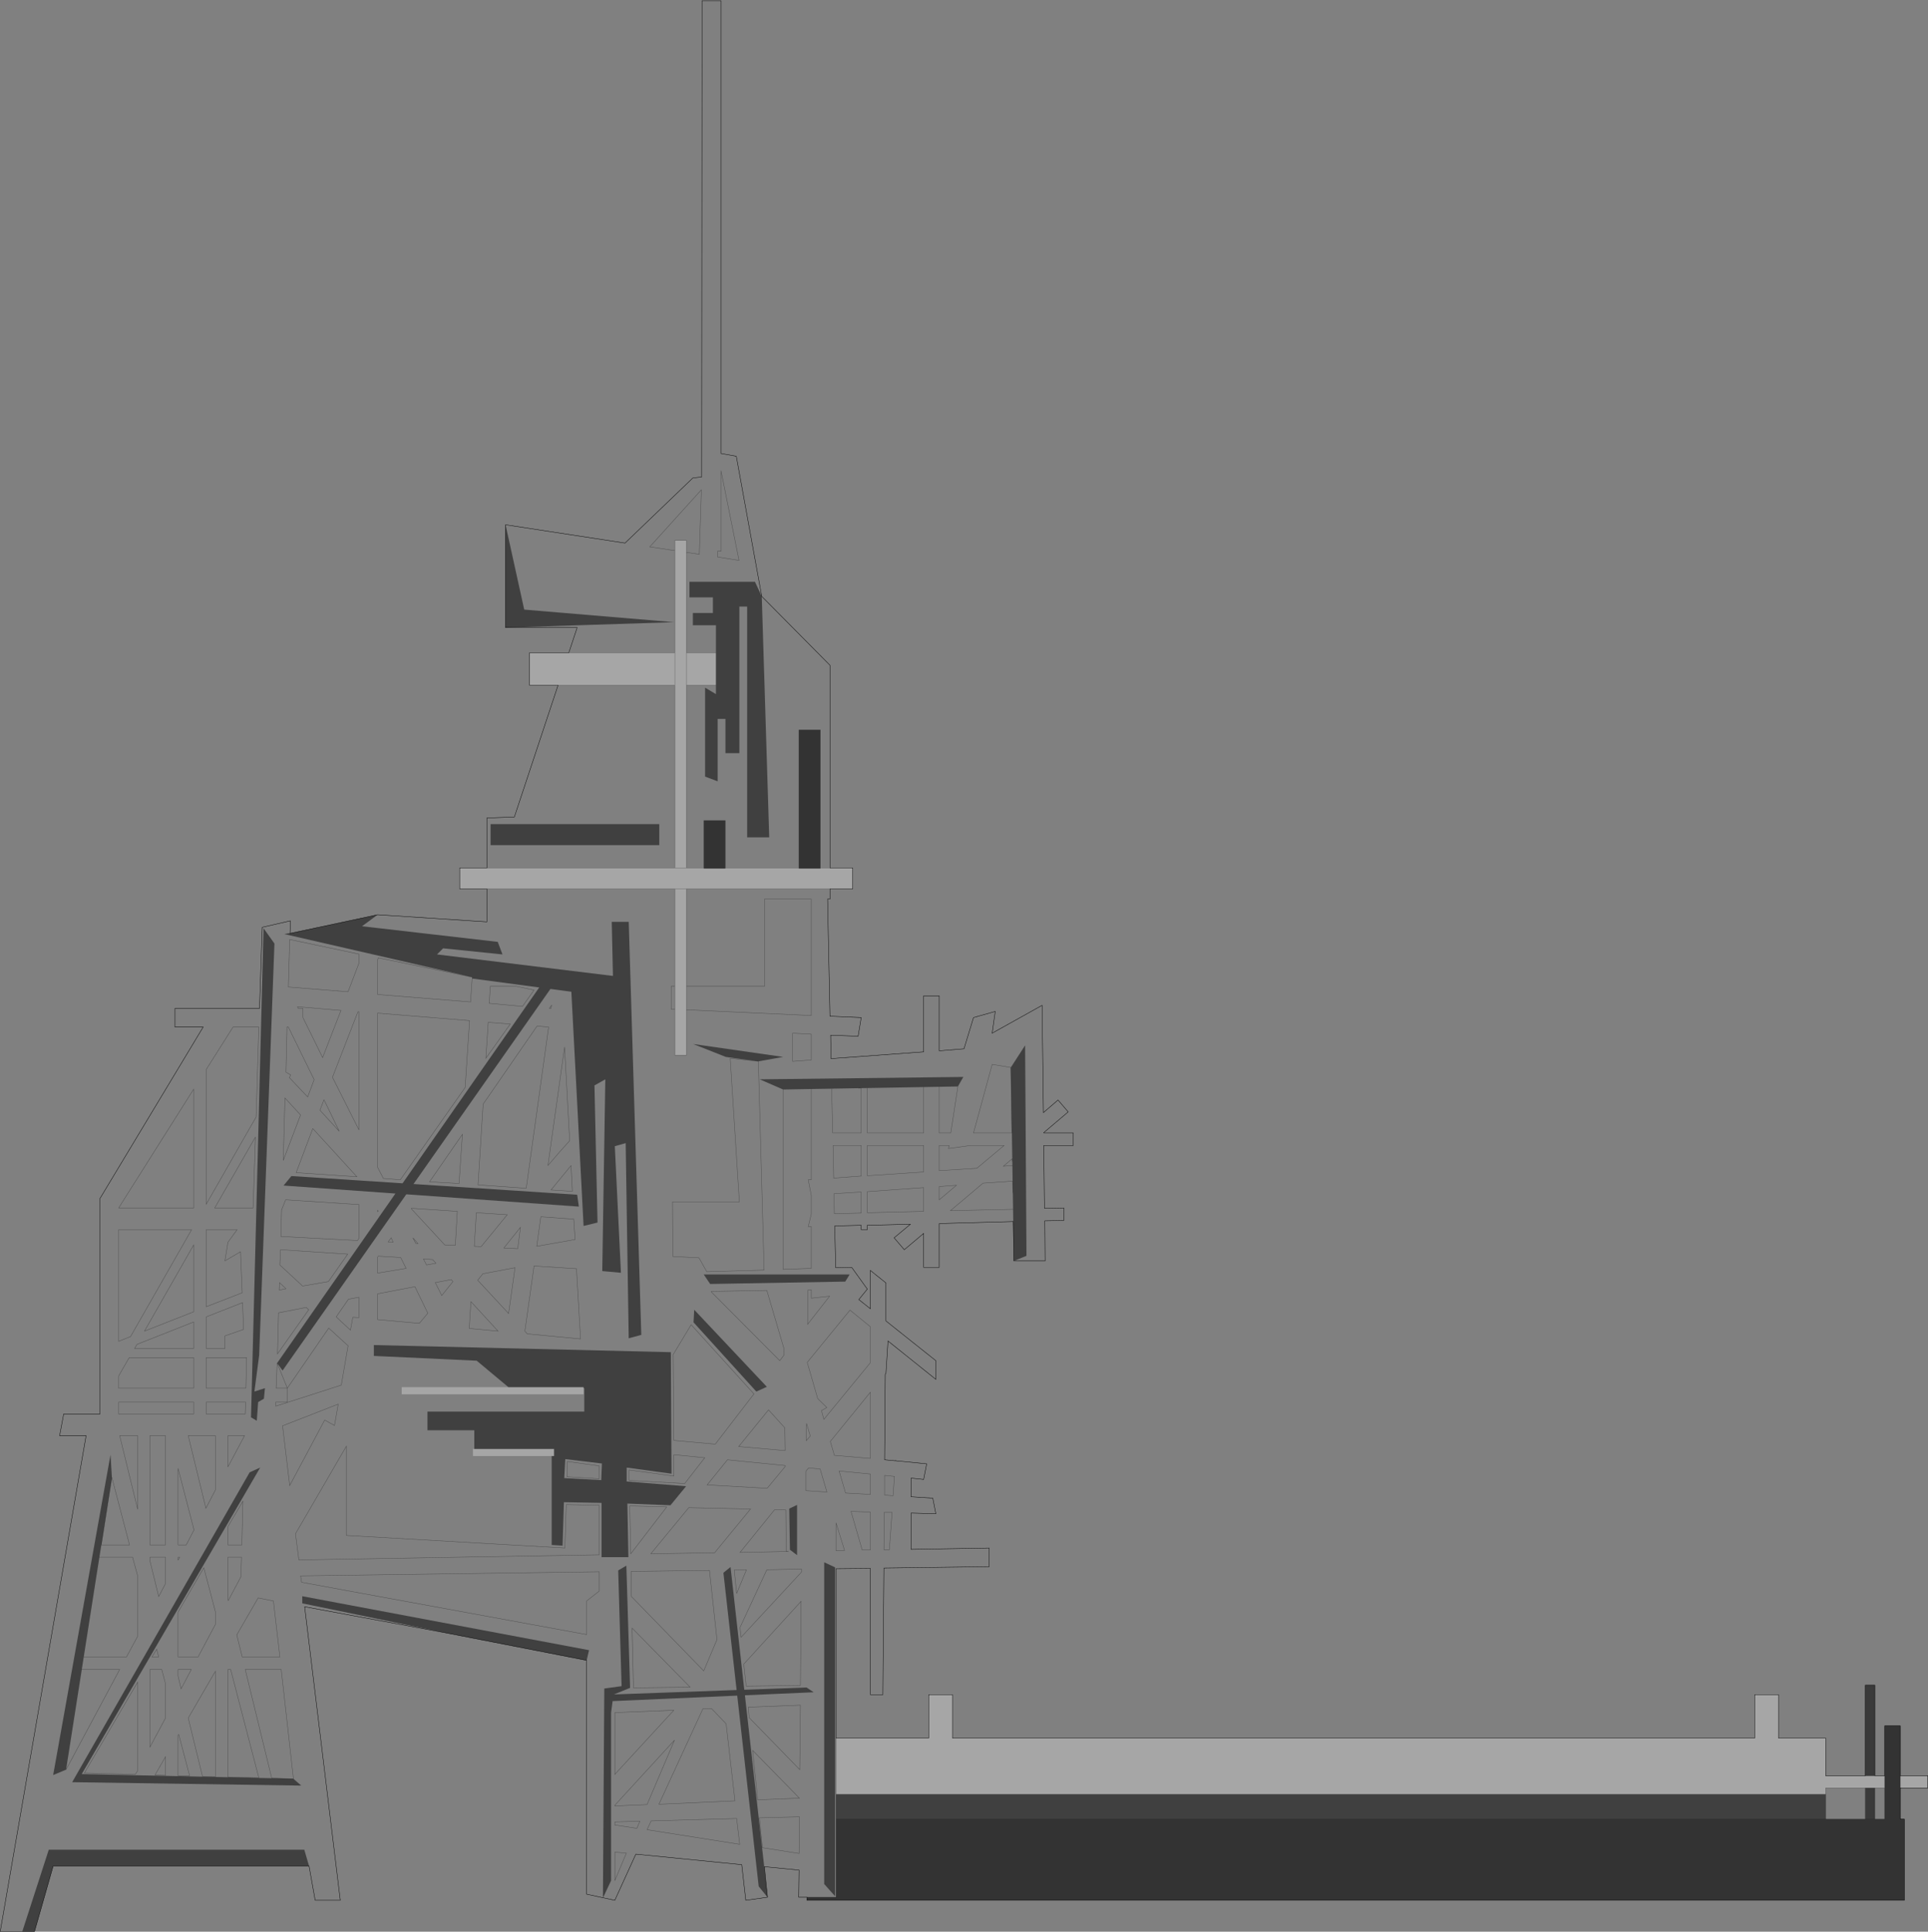 <?xml version="1.0" encoding="UTF-8" standalone="no"?>
<svg xmlns:xlink="http://www.w3.org/1999/xlink" height="5112.0px" width="5102.55px" xmlns="http://www.w3.org/2000/svg">
  <rect width="100%" height="100%" fill="#808080" stroke="none"/>
  <g transform="matrix(1.0, 0.0, 0.0, 1.0, 2551.3, 2556.75)">
    <path d="M-1213.35 -1168.05 L-897.2 -1119.55 -717.6 -1291.95 -694.25 -1294.65 -693.35 -2554.75 -643.05 -2554.75 -643.05 -1356.65 -602.65 -1349.45 -535.25 -978.5 -553.25 -1017.15 -726.55 -1017.15 -726.55 -975.85 -664.6 -975.85 -664.6 -934.5 -717.6 -934.5 -717.6 -902.2 -656.5 -902.2 -656.5 -829.45 -734.65 -829.45 -734.65 -1095.0 -700.55 -1089.9 -695.15 -1260.55 -831.65 -1109.65 -765.2 -1099.6 -765.2 -829.45 -1045.85 -829.45 -1023.85 -895.9 -1213.35 -895.9 -767.9 -910.25 -1163.95 -943.5 -1213.35 -1168.05 M-535.25 -978.5 L-354.75 -796.2 -354.75 -260.0 -379.9 -260.0 -379.9 -625.55 -437.35 -625.55 -437.35 -260.0 -631.35 -260.0 -631.35 -385.75 -688.85 -385.75 -688.85 -260.0 -734.65 -260.0 -734.65 -743.2 -656.5 -743.2 -656.5 -719.85 -685.25 -736.9 -685.25 -501.6 -652.05 -489.05 -652.05 -654.3 -631.35 -654.3 -631.35 -563.6 -594.55 -563.6 -594.55 -951.6 -573.9 -951.6 -573.9 -340.85 -515.5 -340.85 -535.25 -978.5 M-354.75 -204.35 L-354.75 -177.4 -361.05 -177.4 -354.75 132.45 -272.1 136.05 -280.2 185.45 -352.95 182.75 -352.05 244.75 -106.85 226.8 -106.85 78.6 -65.55 78.6 -65.55 224.1 0.0 218.7 25.15 136.05 82.65 119.9 74.55 177.4 Q140.6 140.6 206.6 103.75 L210.2 387.55 248.8 354.3 275.75 385.75 211.1 440.55 211.1 441.45 289.2 441.45 289.2 474.65 211.1 474.65 212.9 640.8 264.05 639.9 264.05 673.15 213.8 674.05 214.65 780.05 132.05 780.05 165.3 766.55 161.7 209.7 123.95 268.1 74.55 260.0 25.15 441.45 126.65 441.45 127.9 516.2 127.55 509.7 104.2 529.45 128.05 527.7 128.75 576.65 128.45 568.95 50.3 574.35 -35.9 647.1 129.9 643.5 130.35 679.15 130.25 675.85 -65.55 681.25 -65.55 797.1 -106.85 797.1 -106.85 707.3 -158.05 750.4 -185.0 718.95 -141.9 683.05 -255.95 685.75 -255.95 697.4 -272.1 697.4 -272.1 685.75 -342.15 687.5 -339.5 798.0 -297.25 797.1 -255.95 854.6 -278.4 882.4 -247.85 906.65 -247.85 805.2 -206.55 838.4 -206.55 939.0 -74.55 1044.1 -74.55 1093.5 -201.15 992.0 -206.55 1077.3 -208.35 1080.0 -210.15 1306.35 -181.4 1309.05 -181.4 1308.15 -179.6 1309.05 -98.75 1317.1 -106.85 1358.45 -140.1 1354.85 -140.1 1404.25 -82.6 1407.85 -74.55 1449.15 -140.1 1447.35 -140.1 1543.45 66.5 1539.85 66.5 1589.25 -211.95 1592.85 -214.65 1927.85 -247.85 1927.85 -247.85 1593.75 -338.6 1594.65 -338.6 2042.8 -338.6 2191.9 -338.6 2257.45 -338.6 2464.05 -415.8 2464.05 -437.35 2464.05 -436.45 2392.2 -528.1 2383.2 -524.25 2423.65 -579.85 1929.55 -397.85 1921.55 -416.7 1909.0 -581.5 1914.95 -617.9 1590.15 -636.75 1605.4 -601.8 1915.65 -926.5 1927.35 -883.75 1909.9 -893.65 1586.55 -915.2 1599.15 -906.2 1905.4 -952.0 1911.7 -955.6 2465.3 -998.7 2455.95 -998.7 1837.15 -992.4 1810.2 -1751.35 1667.4 -1751.35 1686.25 -1371.5 1764.35 -1745.05 1695.25 -1650.75 2472.1 -1717.2 2472.1 -1733.4 2381.4 -1745.95 2338.3 -2422.25 2338.3 -2492.3 2554.75 -2550.7 2554.75 -2323.45 1242.55 -2393.5 1242.55 -2382.75 1185.1 -2286.65 1185.1 -2286.65 614.75 -2013.6 161.2 -2088.15 161.2 -2088.15 111.8 -1864.5 111.8 -1857.35 -102.85 -1782.8 -119.9 -1783.7 -86.65 -1783.7 -87.55 -1798.95 -84.9 -1301.4 29.2 -1301.4 32.8 -1124.2 56.4 -1485.9 574.75 -1780.1 555.5 -1800.75 580.65 -1504.75 601.75 -1817.8 1050.35 -1803.45 1070.15 -1476.05 603.8 -1019.35 636.35 -1023.85 604.9 -1456.95 576.6 -1094.55 60.35 -1039.15 67.7 -1006.8 687.5 -969.95 678.55 -978.05 315.7 -949.3 299.55 -957.4 806.95 -908.0 811.45 -924.15 476.45 -895.4 468.4 -887.35 984.8 -854.1 975.8 -887.35 -117.2 -932.25 -117.2 -929.1 25.9 -1394.8 -31.0 -1378.6 -47.15 -1221.45 -31.0 -1234.0 -64.2 -1593.25 -105.55 -1551.95 -136.05 -1262.75 -117.2 -1262.75 -204.35 -765.2 -204.35 -765.2 53.45 -775.05 53.45 -775.05 113.6 -765.2 114.05 -765.2 235.75 -734.65 235.75 -734.65 115.45 -404.15 130.7 -404.15 -177.4 -528.1 -177.4 -528.1 53.45 -734.65 53.45 -734.65 -204.35 -354.75 -204.35 M-520.0 2464.05 L-577.5 2472.1 -588.25 2377.8 -868.5 2349.95 -924.15 2472.1 -955.35 2465.35 -934.05 2420.05 -934.05 1975.45 -930.0 1944.95 -600.15 1930.45 -543.35 2435.3 -520.0 2464.05 M-1262.75 -260.0 L-1262.75 -392.05 -1190.0 -394.75 -1074.45 -743.2 -765.2 -743.2 -765.2 -260.0 -1262.75 -260.0 M-643.05 -1310.85 L-643.05 -1097.95 -652.05 -1097.95 -652.05 -1082.7 -595.45 -1073.7 -643.05 -1310.85 M-1825.0 -59.75 L-1853.75 -100.15 -1886.95 1194.05 -1871.7 1203.05 -1868.1 1153.65 -1852.85 1144.65 -1850.15 1116.85 -1878.0 1125.8 -1865.4 1029.7 -1825.0 -59.75 M-1817.8 1050.35 L-1820.5 1116.85 -1790.85 1116.85 -1790.85 1153.65 -1821.4 1153.65 -1821.4 1164.45 -1648.05 1108.75 -1630.1 1004.55 -1681.3 957.85 -1790.85 1116.85 -1817.8 1050.35 M-1601.35 -7.65 L-1601.35 -31.9 -1784.6 -70.5 -1788.15 55.25 -1630.1 67.8 -1601.35 -7.65 M-1301.4 29.2 L-1550.15 -22.0 -1551.95 -16.6 -1551.95 75.0 -1305.85 94.75 -1301.4 29.2 M-1252.9 -375.85 L-1252.9 -320.2 -806.5 -320.2 -806.5 -375.85 -1252.9 -375.85 M-350.25 324.25 L-347.55 441.45 -272.1 441.45 -272.1 322.9 -273.85 322.9 -255.95 322.6 -255.95 441.45 -106.85 441.45 -106.85 320.0 -65.55 319.25 -65.55 441.45 -35.0 441.45 -16.15 318.4 -1.8 293.25 -540.65 299.55 -478.7 326.45 -478.7 802.5 -404.15 799.8 -404.15 689.3 -412.2 689.3 -404.15 656.1 -404.15 606.7 -412.2 565.35 -404.15 565.35 -404.15 325.15 -350.25 324.25 M-41.3 482.75 L-39.5 474.65 -65.55 474.65 -65.55 541.15 34.15 534.85 106.0 474.65 17.1 474.65 -41.3 482.75 M-404.15 180.05 L-453.55 177.4 -453.55 251.95 -404.15 248.35 -404.15 180.05 M-544.25 251.95 L-478.7 240.25 -716.7 206.1 -630.45 240.25 -544.25 251.95 -618.8 243.85 -594.55 623.75 -771.5 623.75 -770.6 768.35 -701.4 771.95 -680.75 808.75 -529.0 804.3 -544.25 251.95 M-255.95 596.8 L-255.95 652.5 -106.85 648.9 -106.85 586.05 -255.95 596.8 M-106.85 544.7 L-106.85 474.65 -255.95 474.65 -255.95 554.6 -106.85 544.7 M-19.75 579.75 L-65.55 583.35 -65.55 618.35 -19.75 579.75 M-343.95 602.2 L-343.05 655.2 -272.1 653.4 -272.1 597.7 -343.95 602.2 M-346.65 474.65 L-344.85 560.9 -272.1 555.5 -272.1 474.65 -346.65 474.65 M-671.8 841.1 L-314.35 834.8 -302.65 815.95 -688.85 815.95 -671.8 841.1 M-404.15 878.8 L-404.15 856.35 -413.1 857.25 -414.0 948.0 -355.65 873.45 -404.15 878.8 M-247.85 954.25 L-301.75 910.25 -414.9 1048.55 -387.1 1144.65 -362.85 1168.0 -377.2 1176.1 -370.9 1199.45 -247.85 1049.45 -247.85 954.25 M-714.0 909.35 L-715.8 942.6 -549.65 1125.8 -521.8 1113.25 -714.0 909.35 M-501.15 1438.35 L-592.75 1551.55 -464.3 1548.85 -470.6 1547.95 -471.5 1439.25 -501.15 1438.35 M-353.85 1257.85 L-343.05 1294.65 -247.85 1302.75 -247.85 1127.6 -353.85 1257.85 M-411.35 1327.9 L-418.5 1336.85 -418.5 1388.05 -362.85 1391.65 -380.8 1330.6 -411.35 1327.9 M-473.3 1324.3 L-473.3 1321.6 -626.0 1306.35 -679.85 1372.8 -520.9 1381.8 -473.3 1324.3 M-473.3 1282.1 L-474.2 1221.9 -517.3 1174.3 -596.35 1271.3 -473.3 1282.1 M-417.6 1256.05 L-406.85 1243.45 -416.7 1210.25 -417.6 1256.05 M-669.1 860.85 L-669.1 861.75 -487.65 1044.1 -476.0 1028.8 -476.9 1010.85 -521.8 858.15 -669.1 860.85 M-441.85 1425.8 L-462.5 1435.65 -460.7 1544.35 -441.85 1558.7 -441.85 1425.8 M-1462.15 640.8 L-1463.05 641.7 -1374.15 737.8 -1346.3 738.7 -1340.9 648.9 -1462.15 640.8 M-1336.4 575.25 L-1327.45 445.0 -1414.55 570.75 -1336.4 575.25 M-1881.6 639.9 L-1875.3 452.2 -1983.05 639.9 -1881.6 639.9 M-1808.85 750.4 L-1810.6 790.8 -1750.45 846.5 -1682.2 834.8 -1631.0 762.05 -1808.85 750.4 M-1795.35 618.35 L-1806.15 645.3 -1807.95 715.35 -1604.95 726.15 -1601.35 719.85 -1601.35 630.95 -1795.35 618.35 M-1723.5 429.75 L-1767.5 546.5 -1606.75 557.3 -1723.5 429.75 M-1755.85 393.85 L-1797.15 348.9 -1801.65 514.2 -1755.85 393.85 M-1693.85 353.4 L-1704.65 381.25 -1653.45 436.95 -1693.85 353.4 M-1788.15 161.2 L-1791.75 161.2 -1794.45 280.65 -1781.9 287.85 -1785.5 295.05 -1737.0 346.25 -1719.9 300.4 -1788.15 161.2 M-2005.5 273.5 L-2005.5 630.05 -1873.5 399.2 -1866.3 161.2 -1934.55 161.2 -2005.5 273.5 M-1749.55 111.8 L-1749.55 136.05 -1697.45 242.05 -1648.95 117.2 -1763.9 107.35 -1762.1 111.8 -1749.55 111.8 M-1308.55 144.15 L-1551.95 124.4 -1551.95 532.15 -1536.7 561.8 -1491.8 565.35 -1320.25 321.1 -1308.55 144.15 M-1601.35 120.8 L-1604.05 120.8 -1671.4 294.15 -1601.35 433.35 -1601.35 120.8 M-1130.75 741.4 L-1029.25 723.45 -1032.85 669.55 -1119.95 663.25 -1130.75 741.4 M-1217.85 745.9 L-1181.05 747.7 -1173.85 691.1 -1217.85 745.9 M-1296.0 741.4 L-1278.05 742.3 -1208.85 657.9 -1290.6 652.5 -1296.0 741.4 M-1040.0 527.65 L-1093.0 592.3 -1036.45 595.9 -1040.0 527.65 M-1101.1 527.65 Q-1067.85 488.15 -1043.6 462.1 L-1057.1 214.2 -1101.1 527.65 M-1200.8 153.15 L-1259.15 148.65 -1265.45 243.85 -1200.8 153.15 M-1137.9 63.3 L-1184.6 53.45 -1253.8 53.45 -1256.45 98.35 -1168.45 106.45 -1137.9 63.3 M-1099.3 161.2 L-1129.85 158.5 -1272.65 365.1 -1286.1 578.85 -1158.6 587.85 -1099.3 161.2 M-1093.0 111.8 L-1091.2 102.85 -1097.5 111.8 -1093.0 111.8 M-247.85 1444.65 L-299.05 1442.85 -269.4 1545.25 -247.85 1545.25 -247.85 1444.65 M-313.45 1394.35 L-247.85 1397.95 -247.85 1344.05 -330.5 1336.0 -313.45 1394.35 M-190.4 1445.55 L-211.05 1445.55 -211.95 1544.35 -197.55 1544.35 -190.4 1445.55 M-184.1 1350.35 L-210.15 1347.65 -210.15 1399.75 -187.7 1401.55 -184.1 1350.35 M-338.6 1473.4 L-338.6 1547.05 -316.1 1546.15 -338.6 1473.4 M-1550.15 648.0 L-1551.95 646.2 -1551.95 649.8 -1550.15 648.0 -1551.95 649.8 -1551.95 646.2 -1550.15 648.0 M-1617.5 929.1 L-1601.35 930.0 -1601.35 876.15 -1629.2 881.5 -1661.55 928.2 -1623.8 963.25 -1617.5 929.1 M-1304.95 887.8 L-1309.45 958.75 -1233.1 965.95 -1304.95 887.8 M-1441.5 945.3 L-1419.05 918.35 -1453.15 848.3 -1551.95 867.15 -1551.95 935.4 -1441.5 945.3 M-1352.55 834.8 L-1357.05 829.45 -1399.3 837.5 -1382.2 871.65 -1352.55 834.8 M-1430.7 774.65 L-1422.65 790.8 -1397.5 786.3 -1406.45 776.45 -1430.7 774.65 M-1451.35 733.35 L-1445.1 734.2 -1458.55 718.95 -1451.35 733.35 M-1510.65 730.65 L-1516.05 718.95 -1524.1 729.75 -1510.65 730.65 M-1550.15 767.45 L-1551.95 770.15 -1551.95 812.35 -1476.5 799.8 -1490.9 771.05 -1550.15 767.45 M-1091.2 1296.45 L-1091.2 1531.75 -1062.5 1533.55 -1058.9 1418.6 -959.2 1420.4 -959.2 1564.1 -888.25 1564.1 -890.95 1422.2 -776.85 1426.7 -735.55 1376.4 -892.75 1363.8 -892.75 1327.0 -774.15 1343.15 -775.95 1021.65 -1561.85 1002.75 -1561.85 1031.5 -1289.7 1044.1 -1205.8 1114.15 -1488.2 1114.15 -1488.2 1133.0 -1006.8 1133.0 -1006.8 1116.85 -1005.0 1116.85 -1005.0 1178.8 -1419.95 1178.8 -1419.95 1228.2 -1296.0 1228.2 -1296.0 1277.6 -1299.6 1277.6 -1299.6 1296.45 -1091.2 1296.45 M-1692.05 1201.25 L-1666.0 1215.65 -1656.15 1159.05 -1803.45 1216.5 -1784.6 1374.6 -1692.05 1201.25 M-1900.45 1116.85 L-1898.65 1036.0 -2005.5 1036.0 -2005.5 1116.85 -1900.45 1116.85 M-1902.25 1185.1 L-1901.35 1153.65 -2005.5 1153.65 -2005.5 1185.1 -1902.25 1185.1 M-1906.7 961.45 L-1909.4 890.5 -2005.5 928.2 -2005.5 1011.75 -1956.1 1011.75 -1956.1 978.5 -1906.7 961.45 M-1812.4 857.25 L-1794.45 853.7 -1811.5 837.5 -1812.4 857.25 M-1734.3 909.35 L-1740.55 903.05 -1814.2 917.45 -1816.9 1026.1 -1734.3 909.35 M-1817.8 2149.4 L-2335.0 2138.1 -1862.7 1327.0 -1890.55 1339.55 -2360.3 2159.55 -1754.05 2168.55 -1774.7 2150.6 -1807.05 1861.4 -1902.25 1861.4 -1832.2 2148.8 -1817.8 2149.4 M-1273.55 814.15 L-1287.0 831.2 -1205.3 919.25 -1188.2 798.0 -1273.55 814.15 M-1014.85 986.6 L-1025.65 800.7 -1137.9 793.5 -1162.15 965.95 -1155.9 973.15 -1014.85 986.6 M-722.1 948.9 L-769.7 1027.9 -767.9 1255.15 -658.3 1265.0 -555.95 1132.1 -722.1 948.9 M-1052.6 1424.9 L-1056.2 1539.85 -1634.6 1506.6 -1634.6 1270.4 -1769.3 1502.15 -1760.35 1571.3 -965.5 1557.8 -965.5 1426.7 -1052.6 1424.9 M-1911.2 1531.75 L-1908.5 1415.9 -1948.05 1483.25 -1948.05 1531.75 -1911.2 1531.75 M-1055.3 1304.55 L-958.3 1316.2 -960.1 1360.25 -1058.0 1354.85 -1055.3 1304.55 M-881.05 1601.8 L-880.15 1668.3 -688.85 1865.0 -653.8 1782.35 -673.6 1599.15 -881.05 1601.8 M-1956.1 780.05 L-1948.05 730.65 -1923.8 697.4 -2005.5 697.4 -2005.5 901.3 -1910.3 864.45 -1914.8 755.8 -1956.1 780.05 M-828.95 1555.1 L-660.1 1552.45 -564.9 1436.55 -728.35 1433.0 -828.95 1555.1 M-884.65 1428.5 L-881.95 1555.1 -786.75 1431.2 -884.65 1428.5 M-767.9 1292.85 L-767.9 1349.45 -886.45 1333.3 -886.45 1361.1 -739.15 1369.2 -686.15 1300.95 -767.9 1292.85 M-1049.9 1310.85 L-1050.8 1351.25 -965.5 1356.65 -965.5 1322.5 -1049.9 1310.85 M-1755.85 1613.5 L-1753.15 1630.55 -998.7 1768.9 -998.7 1679.95 -965.5 1653.9 -965.5 1602.7 -1755.85 1613.5 M-874.75 1909.9 L-724.8 1908.1 -878.35 1751.8 -874.75 1909.9 M-767.9 1969.15 L-924.15 1975.45 -924.15 2138.9 -767.9 1969.15 M-691.55 1965.55 L-691.55 1966.45 -807.4 2217.95 -606.2 2208.95 -629.55 2005.1 -668.2 1964.65 -691.55 1965.55 M-1866.3 2147.9 L-1940.85 1861.4 -1948.05 1861.4 -1948.05 2146.1 -1866.3 2147.9 M-1868.1 1671.9 L-1924.7 1769.8 -1910.3 1828.15 -1810.6 1828.15 -1827.7 1679.95 -1868.1 1671.9 M-828.05 2261.95 L-838.85 2285.3 -593.65 2323.95 -601.75 2255.65 -828.05 2261.95 M-893.65 2347.3 L-924.15 2344.6 -924.15 2420.05 -893.65 2347.3 M-924.15 2264.65 L-924.15 2272.75 -865.8 2281.7 -857.7 2262.85 -924.15 2264.65 M-924.15 2220.65 L-924.15 2222.45 -838.85 2218.85 -766.1 2048.2 -924.15 2220.65 M-541.55 2253.85 L-533.45 2332.9 -436.45 2348.2 -435.6 2251.2 -541.55 2253.85 M-432.9 1955.7 L-571.2 1961.1 -568.5 1988.9 -434.7 2126.35 -432.9 1955.7 M-582.85 1847.0 L-576.6 1905.4 -432.9 1903.6 -431.1 1680.85 -582.85 1847.0 M-575.7 1597.35 L-608.0 1598.25 -601.75 1660.2 -575.7 1597.35 M-430.2 1603.6 L-430.2 1595.55 -521.8 1597.35 -592.75 1750.0 -590.05 1776.05 -430.2 1603.6 M-559.5 2075.15 L-546.05 2206.25 -435.6 2201.8 -559.5 2075.15 M-370.0 1577.6 L-370.0 2429.0 -341.25 2461.35 -341.25 1591.05 -370.0 1577.6 M-1913.9 1616.2 L-1912.1 1564.1 -1948.05 1564.1 -1948.05 1674.55 -1947.15 1679.05 -1913.9 1616.2 M-2169.0 965.95 L-2038.75 914.75 -2038.75 737.8 -2169.0 965.95 M-2237.25 1153.65 L-2237.25 1185.1 -2038.75 1185.1 -2038.75 1153.65 -2237.25 1153.65 M-2209.4 1036.0 L-2237.25 1084.5 -2237.25 1116.85 -2038.75 1116.85 -2038.75 1036.0 -2209.4 1036.0 M-2188.75 1000.95 L-2195.05 1011.75 -2038.75 1011.75 -2038.75 941.7 -2188.75 1000.95 M-2044.15 697.4 L-2237.25 697.4 -2237.25 992.9 -2205.8 980.3 -2044.15 697.4 M-2237.25 639.9 L-2038.75 639.9 -2038.75 325.55 -2237.25 639.9 M-2255.2 1353.05 L-2258.8 1292.85 -2410.6 2140.7 -2376.45 2126.35 -2234.55 1861.4 -2334.9 1861.4 -2329.7 1828.15 -2216.6 1828.15 -2186.95 1773.35 -2186.95 1613.5 -2200.4 1564.1 -2288.3 1564.1 -2282.55 1528.25 -2283.05 1531.75 -2208.5 1531.75 -2255.2 1353.05 M-2193.25 2138.9 L-2186.95 2129.05 -2186.95 1894.6 -2327.95 2135.3 -2193.25 2138.9 M-2141.15 2140.7 L-2113.3 2141.6 -2113.3 2092.2 -2141.15 2140.7 M-2015.4 2144.3 L-1981.25 2145.2 -1981.25 1865.9 -2053.1 1989.8 -2015.4 2144.3 M-2078.25 2032.95 L-2080.05 2035.65 -2080.05 2142.5 -2049.55 2142.5 -2078.25 2032.95 M-2080.05 1861.4 L-2080.05 1878.45 -2072.0 1912.6 -2045.05 1861.4 -2080.05 1861.4 M-2123.2 1861.4 L-2154.6 1861.4 -2154.6 2067.05 -2113.3 1989.8 -2113.3 1899.1 -2123.2 1861.4 M-2131.25 1828.15 L-2136.65 1807.5 -2149.2 1828.15 -2131.25 1828.15 M-1981.25 1741.95 L-1981.25 1708.7 -2011.8 1591.95 -2080.05 1709.6 -2080.05 1828.15 -2027.05 1828.15 -1981.25 1741.95 M-2080.05 1572.2 L-2075.55 1564.1 -2080.05 1564.1 -2080.05 1572.2 M-2058.5 1531.75 L-2037.85 1492.25 -2080.05 1328.8 -2080.05 1531.75 -2058.5 1531.75 M-2154.6 1564.1 L-2154.6 1573.1 -2131.25 1668.3 -2113.3 1634.15 -2113.3 1564.1 -2154.6 1564.1 M-2186.95 1242.55 L-2234.55 1242.55 -2186.95 1437.45 -2186.95 1242.55 M-2113.3 1242.55 L-2154.6 1242.55 -2154.6 1531.75 -2113.3 1531.75 -2113.3 1242.55 M-1981.25 1242.55 L-2053.1 1242.55 -2006.4 1434.75 -1981.25 1386.25 -1981.25 1242.55 M-1948.05 1242.55 L-1948.05 1325.2 -1904.05 1242.55 -1948.05 1242.55" fill="#ffffff" fill-opacity="0.0" fill-rule="evenodd" stroke="none"/>
    <path d="M2436.65 2142.5 L2436.65 2010.5 2478.0 2010.5 2478.0 2142.5 2478.0 2174.85 2478.0 2257.45 2488.75 2257.45 2488.75 2472.1 -415.8 2472.1 -415.8 2464.05 -338.6 2464.05 -338.6 2257.45 2280.4 2257.45 2385.45 2257.45 2410.6 2257.45 2436.65 2257.45 2436.65 2174.85 2436.65 2142.5 M-688.85 -260.0 L-688.85 -385.75 -631.35 -385.75 -631.35 -260.0 -631.35 -258.2 -688.85 -258.2 -688.85 -260.0 M-437.35 -260.0 L-437.35 -625.55 -379.9 -625.55 -379.9 -260.0 -379.9 -258.2 -437.35 -258.2 -437.35 -260.0" fill="#000000" fill-opacity="0.6" fill-rule="evenodd" stroke="none"/>
    <path d="M-1045.85 -829.45 L-765.2 -829.45 -765.2 -1099.6 -765.2 -1126.7 -734.65 -1126.7 -734.65 -1095.0 -734.65 -829.45 -656.5 -829.45 -656.5 -743.2 -734.65 -743.2 -734.65 -260.0 -688.85 -260.0 -688.85 -258.2 -631.35 -258.2 -631.35 -260.0 -437.35 -260.0 -437.35 -258.2 -379.9 -258.2 -379.9 -260.0 -354.75 -260.0 -294.55 -260.0 -294.55 -204.35 -354.75 -204.35 -734.65 -204.35 -765.2 -204.35 -734.65 -204.35 -734.65 53.45 -734.65 115.45 -734.65 235.75 -765.2 235.75 -765.2 114.05 -765.2 53.45 -765.2 -204.35 -1262.75 -204.35 -1334.6 -204.35 -1334.6 -260.0 -1262.75 -260.0 -765.2 -260.0 -765.2 -743.2 -1074.45 -743.2 -1149.6 -743.2 -1149.6 -829.45 -1045.85 -829.45 M-338.6 2042.8 L-93.4 2042.8 -93.4 1927.85 -30.5 1927.85 -30.5 2042.8 2092.7 2042.8 2092.7 1927.85 2155.55 1927.85 2155.55 2042.8 2280.4 2042.8 2280.4 2142.5 2385.45 2142.5 2410.6 2142.5 2436.65 2142.5 2436.65 2174.85 2410.6 2174.85 2385.45 2174.85 2280.4 2174.85 2280.4 2191.9 -338.6 2191.9 -338.6 2042.8 M2478.0 2142.5 L2550.75 2142.5 2550.75 2174.85 2478.0 2174.85 2478.0 2142.5 M-765.2 -260.0 L-734.65 -260.0 -765.2 -260.0 M-765.2 -829.45 L-765.2 -743.2 -765.2 -829.45 M-734.65 -743.2 L-734.65 -829.45 -734.65 -743.2 M-1205.8 1114.15 L-1006.8 1114.15 -1006.8 1116.85 -1006.8 1133.0 -1488.2 1133.0 -1488.2 1114.15 -1205.8 1114.15 M-1296.0 1277.6 L-1084.95 1277.6 -1084.95 1296.45 -1091.2 1296.45 -1299.6 1296.45 -1299.6 1277.6 -1296.0 1277.6" fill="#ffffff" fill-opacity="0.302" fill-rule="evenodd" stroke="none"/>
    <path d="M-1213.35 -1168.05 L-1163.95 -943.5 -767.9 -910.25 -1213.35 -895.9 -1213.35 -1168.05 M-656.5 -829.45 L-656.5 -902.2 -717.6 -902.2 -717.6 -934.5 -664.6 -934.5 -664.6 -975.85 -726.55 -975.85 -726.55 -1017.15 -553.25 -1017.15 -535.25 -978.5 -515.5 -340.85 -573.9 -340.85 -573.9 -951.6 -594.55 -951.6 -594.55 -563.6 -631.35 -563.6 -631.35 -654.3 -652.05 -654.3 -652.05 -489.05 -685.25 -501.6 -685.25 -736.9 -656.5 -719.85 -656.5 -743.2 -656.5 -829.45 M132.05 780.05 L130.35 679.15 129.9 643.5 129.2 599.6 128.75 576.65 128.05 527.7 127.9 516.2 126.65 441.45 123.95 268.1 161.7 209.7 165.3 766.55 132.05 780.05 M-524.25 2423.65 L-520.0 2464.05 -543.35 2435.3 -600.15 1930.45 -930.0 1944.95 -934.05 1975.45 -934.05 2420.05 -955.35 2465.35 -955.6 2465.85 -955.6 2465.3 -952.0 1911.7 -906.2 1905.4 -915.2 1599.15 -893.65 1586.55 -883.75 1909.9 -926.5 1927.35 -601.8 1915.65 -636.75 1605.4 -617.9 1590.15 -581.5 1914.95 -416.7 1909.0 -397.85 1921.55 -579.85 1929.55 -524.25 2423.65 M-998.7 1837.15 L-1371.5 1764.35 -1751.35 1686.25 -1751.35 1667.4 -992.4 1810.2 -998.7 1837.15 M-1733.4 2381.4 L-2410.6 2381.4 -2460.0 2554.75 -2492.3 2554.75 -2422.25 2338.3 -1745.95 2338.3 -1733.4 2381.4 M-1783.7 -86.65 L-1551.95 -136.05 -1593.25 -105.55 -1234.0 -64.2 -1221.45 -31.0 -1378.6 -47.15 -1394.8 -31.0 -929.1 25.9 -932.25 -117.2 -887.35 -117.2 -854.1 975.8 -887.35 984.8 -895.4 468.4 -924.15 476.45 -908.0 811.45 -957.4 806.95 -949.3 299.55 -978.05 315.7 -969.95 678.55 -1006.8 687.5 -1039.15 67.7 -1094.55 60.35 -1456.95 576.6 -1023.85 604.9 -1019.35 636.35 -1476.05 603.8 -1803.45 1070.15 -1817.8 1050.35 -1504.75 601.75 -1800.75 580.65 -1780.1 555.5 -1485.9 574.75 -1124.2 56.4 -1301.4 32.8 -1301.4 29.2 -1798.95 -84.9 -1783.7 -87.55 -1783.7 -86.65 M-1825.0 -59.75 L-1865.4 1029.7 -1878.0 1125.8 -1850.15 1116.85 -1852.85 1144.65 -1868.1 1153.65 -1871.7 1203.05 -1886.95 1194.05 -1853.75 -100.15 -1825.0 -59.75 M-1252.9 -375.85 L-806.5 -375.85 -806.5 -320.2 -1252.9 -320.2 -1252.9 -375.85 M2280.4 2257.45 L-338.6 2257.45 -338.6 2191.9 2280.4 2191.9 2280.4 2257.45 M-350.25 324.25 L-404.15 325.15 -478.7 326.45 -540.65 299.55 -1.8 293.25 -16.15 318.4 -65.55 319.25 -106.85 320.0 -255.95 322.6 -273.85 322.9 -279.2 323.0 -350.25 324.25 M-544.25 251.95 L-630.45 240.25 -716.7 206.1 -478.7 240.25 -544.25 251.95 M-671.8 841.1 L-688.85 815.95 -302.65 815.95 -314.35 834.8 -671.8 841.1 M-714.0 909.35 L-521.8 1113.25 -549.65 1125.8 -715.8 942.6 -714.0 909.35 M-441.85 1425.8 L-441.85 1558.7 -460.7 1544.35 -462.5 1435.65 -441.85 1425.8 M-1205.8 1114.15 L-1289.7 1044.1 -1561.85 1031.5 -1561.85 1002.75 -775.95 1021.65 -774.15 1343.15 -892.75 1327.0 -892.75 1363.8 -735.55 1376.4 -776.85 1426.7 -890.95 1422.2 -888.25 1564.1 -959.2 1564.1 -959.2 1420.4 -1058.9 1418.6 -1062.5 1533.55 -1091.2 1531.75 -1091.2 1296.45 -1084.95 1296.45 -1084.95 1277.6 -1296.0 1277.6 -1296.0 1228.2 -1419.95 1228.2 -1419.95 1178.8 -1005.0 1178.8 -1005.0 1116.85 -1006.8 1116.85 -1006.8 1114.15 -1205.8 1114.15 M-1774.7 2150.6 L-1754.05 2168.55 -2360.3 2159.55 -1890.55 1339.55 -1862.7 1327.0 -2335.0 2138.1 -1817.8 2149.4 -1774.7 2150.6 M-1055.3 1304.55 L-1058.0 1354.85 -960.1 1360.25 -958.3 1316.2 -1055.3 1304.55 M-370.0 1577.6 L-341.25 1591.05 -341.25 2461.35 -370.0 2429.0 -370.0 1577.6 M-2255.2 1353.05 L-2282.55 1528.25 -2288.3 1564.1 -2329.7 1828.15 -2334.9 1861.4 -2376.45 2126.35 -2410.6 2140.7 -2258.8 1292.85 -2255.2 1353.05" fill="#000000" fill-opacity="0.502" fill-rule="evenodd" stroke="none"/>
    <path d="M2385.45 2142.5 L2385.45 1902.7 2410.6 1902.7 2410.6 2142.5 2385.45 2142.5 M2385.45 2174.85 L2410.6 2174.85 2410.6 2257.45 2385.45 2257.45 2385.45 2174.85" fill="#000000" fill-opacity="0.549" fill-rule="evenodd" stroke="none"/>
    <path d="M-535.25 -978.5 L-602.65 -1349.45 -643.05 -1356.65 -643.05 -2554.75 -693.35 -2554.75 -694.25 -1294.65 -717.6 -1291.95 -897.2 -1119.55 -1213.35 -1168.05 -1213.35 -895.9 -1023.85 -895.9 -1045.85 -829.45 -1149.6 -829.45 -1149.6 -743.2 -1074.45 -743.2 -1190.0 -394.75 -1262.75 -392.05 -1262.75 -260.0 -1334.6 -260.0 -1334.6 -204.35 -1262.75 -204.35 -1262.75 -117.2 -1551.95 -136.05 -1783.7 -86.65 -1782.8 -119.9 -1857.35 -102.85 -1864.5 111.8 -2088.15 111.8 -2088.15 161.2 -2013.6 161.2 -2286.65 614.75 -2286.65 1185.1 -2382.75 1185.1 -2393.5 1242.55 -2323.45 1242.55 -2550.7 2554.75 -2492.3 2554.75 -2460.0 2554.75 -2410.6 2381.4 -1733.4 2381.4 -1717.2 2472.1 -1650.75 2472.1 -1745.05 1695.25 -1371.5 1764.35 -998.7 1837.15 -998.7 2455.95 -955.6 2465.3 M-535.25 -978.5 L-354.75 -796.2 -354.75 -260.0 -294.55 -260.0 -294.55 -204.35 -354.75 -204.35 -354.75 -177.4 -361.05 -177.4 -354.75 132.45 -272.1 136.05 -280.2 185.45 -352.95 182.75 -352.05 244.75 -106.85 226.8 -106.85 78.6 -65.55 78.6 -65.55 224.1 0.0 218.7 25.15 136.05 82.65 119.9 74.55 177.4 Q140.6 140.6 206.6 103.75 L210.2 387.55 248.8 354.3 275.75 385.75 211.1 440.55 211.1 441.45 289.2 441.45 289.2 474.65 211.1 474.65 212.9 640.8 264.05 639.9 264.05 673.15 213.8 674.05 214.65 780.05 132.05 780.05 130.35 679.15 130.25 675.85 -65.55 681.25 -65.55 797.1 -106.85 797.1 -106.85 707.3 -158.05 750.4 -185.0 718.95 -141.9 683.05 -255.95 685.75 -255.95 697.4 -272.1 697.4 -272.1 685.75 -342.15 687.5 -339.5 798.0 -297.25 797.1 -255.95 854.6 -278.4 882.4 -247.85 906.65 -247.85 805.2 -206.55 838.4 -206.55 939.0 -74.55 1044.1 -74.55 1093.5 -201.15 992.0 -206.55 1077.3 -208.35 1080.0 -210.15 1306.35 -181.4 1309.05 -181.4 1308.15 -179.6 1309.05 -98.75 1317.1 -106.85 1358.45 -140.1 1354.85 -140.1 1404.25 -82.6 1407.85 -74.55 1449.15 -140.1 1447.35 -140.1 1543.45 66.5 1539.85 66.5 1589.25 -211.95 1592.85 -214.65 1927.85 -247.85 1927.85 -247.85 1593.75 -338.6 1594.65 -338.6 2042.8 -93.4 2042.8 -93.4 1927.85 -30.5 1927.85 -30.5 2042.8 2092.7 2042.8 2092.7 1927.85 2155.55 1927.85 2155.55 2042.8 2280.4 2042.8 2280.4 2142.5 2385.45 2142.5 2385.45 1902.7 2410.6 1902.7 2410.6 2142.5 2436.65 2142.5 2436.65 2010.5 2478.0 2010.5 2478.0 2142.5 2550.75 2142.5 2550.75 2174.85 2478.0 2174.85 2478.0 2257.45 2488.75 2257.45 2488.75 2472.1 -415.8 2472.1 -415.8 2464.05 -437.35 2464.05 -436.45 2392.2 -528.1 2383.2 -524.25 2423.65 -520.0 2464.05 -577.5 2472.1 -588.25 2377.8 -868.5 2349.95 -924.15 2472.1 -955.35 2465.35" fill="none" stroke="#000000" stroke-linecap="round" stroke-linejoin="miter-clip" stroke-miterlimit="4.0" stroke-width="1.0"/>
    <path d="M-1045.85 -829.45 L-765.2 -829.45 -765.2 -1099.6 -831.65 -1109.65 -695.15 -1260.55 -700.55 -1089.9 -734.65 -1095.0 -734.65 -829.45 -656.5 -829.45 M-765.2 -1099.6 L-765.2 -1126.7 -734.65 -1126.7 -734.65 -1095.0 M-643.05 -1310.85 L-595.45 -1073.7 -652.05 -1082.7 -652.05 -1097.95 -643.05 -1097.95 -643.05 -1310.85 M-1817.8 1050.35 L-1790.85 1116.85 -1681.3 957.85 -1630.1 1004.55 -1648.05 1108.75 -1821.4 1164.45 -1821.4 1153.65 -1790.85 1153.65 -1790.85 1116.85 -1820.5 1116.85 -1817.8 1050.35 M-1301.4 29.2 L-1305.85 94.75 -1551.95 75.0 -1551.95 -16.6 -1550.15 -22.0 -1301.4 29.2 M-1601.35 -7.65 L-1630.1 67.8 -1788.15 55.25 -1784.6 -70.5 -1601.35 -31.9 -1601.35 -7.65 M-656.5 -743.2 L-734.65 -743.2 -734.65 -260.0 -688.85 -260.0 M-631.35 -260.0 L-437.35 -260.0 M-379.9 -260.0 L-354.75 -260.0 M-734.65 -260.0 L-765.2 -260.0 -1262.75 -260.0 M-765.2 -204.35 L-734.65 -204.35 -354.75 -204.35 M-765.2 -260.0 L-765.2 -743.2 -1074.45 -743.2 M-1262.75 -204.35 L-765.2 -204.35 -765.2 53.45 -765.2 114.05 -765.2 235.75 -734.65 235.75 -734.65 115.45 -734.65 53.45 -734.65 -204.35 M-734.65 -829.45 L-734.65 -743.2 M-765.2 -743.2 L-765.2 -829.45 M-734.65 53.45 L-528.1 53.45 -528.1 -177.4 -404.15 -177.4 -404.15 130.7 -734.65 115.45 M2436.65 2174.85 L2436.65 2142.5 M2478.0 2174.85 L2478.0 2142.5 M2410.6 2142.5 L2385.45 2142.5 M2385.45 2174.85 L2410.6 2174.85 2436.65 2174.85 2436.65 2257.45 2410.6 2257.45 2385.45 2257.45 2280.4 2257.45 -338.6 2257.45 -338.6 2464.05 -415.8 2464.05 M2280.4 2191.9 L2280.4 2174.85 2385.45 2174.85 2385.45 2257.45 M2410.6 2257.45 L2410.6 2174.85 M126.65 441.45 L25.15 441.45 74.55 260.0 123.95 268.1 126.65 441.45 M128.75 576.65 L129.2 599.6 M128.05 527.7 L104.2 529.45 127.55 509.7 127.9 516.2 M129.9 643.5 L-35.9 647.1 50.3 574.35 128.45 568.95 128.75 576.65 M-41.3 482.75 L17.1 474.65 106.0 474.65 34.15 534.85 -65.55 541.15 -65.55 474.65 -39.5 474.65 -41.3 482.75 M-273.85 322.9 L-272.1 322.9 -272.1 441.45 -347.55 441.45 -350.25 324.25 M-404.15 325.15 L-404.15 565.35 -412.2 565.35 -404.15 606.7 -404.15 656.1 -412.2 689.3 -404.15 689.3 -404.15 799.8 -478.7 802.5 -478.7 326.45 M-16.15 318.4 L-35.0 441.45 -65.55 441.45 -65.55 319.25 M-106.85 320.0 L-106.85 441.45 -255.95 441.45 -255.95 322.6 M-273.85 322.9 L-279.2 323.0 M-404.15 180.05 L-404.15 248.35 -453.55 251.95 -453.55 177.4 -404.15 180.05 M-544.25 251.95 L-529.0 804.3 -680.75 808.75 -701.4 771.95 -770.6 768.35 -771.5 623.75 -594.55 623.75 -618.8 243.85 -544.25 251.95 M-346.65 474.65 L-272.1 474.65 -272.1 555.5 -344.85 560.9 -346.65 474.65 M-343.95 602.2 L-272.1 597.7 -272.1 653.4 -343.05 655.2 -343.95 602.2 M-19.75 579.75 L-65.55 618.35 -65.55 583.35 -19.75 579.75 M-106.85 544.7 L-255.95 554.6 -255.95 474.65 -106.85 474.65 -106.85 544.7 M-255.95 596.8 L-106.85 586.05 -106.85 648.9 -255.95 652.5 -255.95 596.8 M-247.85 954.25 L-247.85 1049.45 -370.9 1199.45 -377.2 1176.1 -362.85 1168.0 -387.1 1144.65 -414.9 1048.55 -301.75 910.25 -247.85 954.25 M-404.15 878.8 L-355.65 873.45 -414.0 948.0 -413.1 857.25 -404.15 856.35 -404.15 878.8 M-669.1 860.85 L-521.8 858.15 -476.9 1010.85 -476.0 1028.8 -487.65 1044.1 -669.1 861.75 -669.1 860.85 M-417.6 1256.05 L-416.7 1210.25 -406.85 1243.45 -417.6 1256.05 M-473.3 1282.1 L-596.35 1271.3 -517.3 1174.3 -474.2 1221.9 -473.3 1282.1 M-473.3 1324.3 L-520.9 1381.8 -679.85 1372.8 -626.0 1306.35 -473.3 1321.6 -473.3 1324.3 M-411.35 1327.9 L-380.8 1330.6 -362.85 1391.65 -418.5 1388.05 -418.5 1336.85 -411.35 1327.9 M-353.85 1257.85 L-247.85 1127.6 -247.85 1302.75 -343.05 1294.65 -353.85 1257.85 M-501.15 1438.35 L-471.5 1439.25 -470.6 1547.95 -464.3 1548.85 -592.75 1551.55 -501.15 1438.35 M-338.6 1473.4 L-316.1 1546.15 -338.6 1547.05 -338.6 1473.4 M-184.1 1350.35 L-187.7 1401.55 -210.15 1399.75 -210.15 1347.65 -184.1 1350.35 M-190.4 1445.55 L-197.55 1544.35 -211.95 1544.35 -211.05 1445.55 -190.4 1445.55 M-313.45 1394.35 L-330.5 1336.0 -247.85 1344.05 -247.85 1397.95 -313.45 1394.35 M-247.85 1444.65 L-247.85 1545.25 -269.4 1545.25 -299.05 1442.85 -247.85 1444.65 M-765.2 114.05 L-775.05 113.6 -775.05 53.45 -765.2 53.45 M-1093.0 111.8 L-1097.5 111.8 -1091.2 102.85 -1093.0 111.8 M-1099.3 161.2 L-1158.6 587.85 -1286.1 578.85 -1272.65 365.1 -1129.85 158.5 -1099.3 161.2 M-1137.9 63.3 L-1168.45 106.45 -1256.45 98.35 -1253.8 53.45 -1184.6 53.45 -1137.9 63.3 M-1200.8 153.15 L-1265.45 243.85 -1259.15 148.65 -1200.8 153.15 M-1101.1 527.65 L-1057.1 214.2 -1043.6 462.1 Q-1067.85 488.15 -1101.1 527.65 M-1040.0 527.65 L-1036.45 595.9 -1093.0 592.3 -1040.0 527.65 M-1296.0 741.4 L-1290.6 652.5 -1208.85 657.9 -1278.05 742.3 -1296.0 741.4 M-1217.85 745.9 L-1173.85 691.1 -1181.05 747.7 -1217.85 745.9 M-1130.75 741.4 L-1119.95 663.25 -1032.85 669.55 -1029.25 723.45 -1130.75 741.4 M-1601.35 120.8 L-1601.35 433.35 -1671.4 294.15 -1604.05 120.8 -1601.35 120.8 M-1308.55 144.15 L-1320.25 321.1 -1491.8 565.35 -1536.7 561.8 -1551.95 532.15 -1551.95 124.4 -1308.55 144.15 M-1749.55 111.8 L-1762.1 111.8 -1763.9 107.35 -1648.95 117.2 -1697.45 242.05 -1749.55 136.05 -1749.55 111.8 M-2005.5 273.5 L-1934.55 161.2 -1866.3 161.2 -1873.5 399.2 -2005.5 630.05 -2005.5 273.5 M-1788.15 161.2 L-1719.9 300.4 -1737.0 346.25 -1785.5 295.05 -1781.9 287.85 -1794.45 280.65 -1791.75 161.2 -1788.15 161.2 M-1693.85 353.4 L-1653.45 436.95 -1704.65 381.25 -1693.85 353.4 M-1755.85 393.85 L-1801.65 514.2 -1797.15 348.9 -1755.85 393.85 M-1723.5 429.75 L-1606.75 557.3 -1767.5 546.5 -1723.5 429.75 M-1795.35 618.35 L-1601.35 630.95 -1601.35 719.85 -1604.95 726.15 -1807.95 715.35 -1806.15 645.3 -1795.35 618.35 M-1808.85 750.4 L-1631.0 762.05 -1682.2 834.8 -1750.45 846.5 -1810.6 790.8 -1808.85 750.4 M-1881.6 639.9 L-1983.05 639.9 -1875.3 452.2 -1881.6 639.9 M-1336.4 575.25 L-1414.55 570.75 -1327.45 445.0 -1336.4 575.25 M-1462.15 640.8 L-1340.9 648.9 -1346.3 738.7 -1374.15 737.8 -1463.05 641.7 -1462.15 640.8 M-1550.15 648.0 L-1551.95 649.8 -1551.95 646.2 -1550.15 648.0 M-1550.15 767.45 L-1490.9 771.05 -1476.5 799.8 -1551.95 812.35 -1551.95 770.15 -1550.15 767.45 M-1510.65 730.65 L-1524.1 729.75 -1516.05 718.95 -1510.65 730.65 M-1451.35 733.35 L-1458.55 718.95 -1445.1 734.2 -1451.35 733.35 M-1430.7 774.65 L-1406.45 776.45 -1397.5 786.3 -1422.65 790.8 -1430.7 774.65 M-1352.55 834.8 L-1382.2 871.65 -1399.3 837.5 -1357.05 829.45 -1352.55 834.8 M-1441.5 945.3 L-1551.95 935.4 -1551.95 867.15 -1453.15 848.3 -1419.05 918.35 -1441.5 945.3 M-1304.95 887.8 L-1233.1 965.95 -1309.45 958.75 -1304.95 887.8 M-1617.5 929.1 L-1623.8 963.25 -1661.55 928.2 -1629.2 881.5 -1601.35 876.15 -1601.35 930.0 -1617.5 929.1 M-1734.3 909.35 L-1816.9 1026.1 -1814.2 917.45 -1740.55 903.05 -1734.3 909.35 M-1812.4 857.25 L-1811.5 837.5 -1794.45 853.7 -1812.4 857.25 M-1906.7 961.45 L-1956.1 978.5 -1956.1 1011.75 -2005.5 1011.75 -2005.5 928.2 -1909.4 890.5 -1906.7 961.45 M-1902.25 1185.1 L-2005.5 1185.1 -2005.5 1153.65 -1901.35 1153.65 -1902.25 1185.1 M-1900.45 1116.85 L-2005.5 1116.85 -2005.5 1036.0 -1898.65 1036.0 -1900.45 1116.85 M-1692.05 1201.25 L-1784.6 1374.6 -1803.45 1216.5 -1656.15 1159.05 -1666.0 1215.65 -1692.05 1201.25 M-1817.8 2149.4 L-1832.2 2148.8 -1902.25 1861.4 -1807.05 1861.4 -1774.7 2150.6 -1817.8 2149.4 M-1911.2 1531.75 L-1948.05 1531.75 -1948.05 1483.25 -1908.5 1415.9 -1911.2 1531.75 M-1052.6 1424.9 L-965.5 1426.7 -965.5 1557.8 -1760.35 1571.3 -1769.3 1502.15 -1634.6 1270.4 -1634.6 1506.6 -1056.2 1539.85 -1052.6 1424.9 M-722.1 948.9 L-555.95 1132.1 -658.3 1265.0 -767.9 1255.15 -769.7 1027.9 -722.1 948.9 M-1014.85 986.6 L-1155.9 973.15 -1162.15 965.95 -1137.9 793.5 -1025.65 800.7 -1014.85 986.6 M-1273.55 814.15 L-1188.2 798.0 -1205.3 919.25 -1287.0 831.2 -1273.55 814.15 M-1049.9 1310.85 L-965.5 1322.5 -965.5 1356.65 -1050.8 1351.25 -1049.9 1310.85 M-767.9 1292.85 L-686.15 1300.95 -739.15 1369.2 -886.45 1361.1 -886.45 1333.3 -767.9 1349.45 -767.9 1292.85 M-884.65 1428.5 L-786.75 1431.2 -881.95 1555.1 -884.65 1428.5 M-828.95 1555.1 L-728.35 1433.0 -564.9 1436.55 -660.1 1552.45 -828.95 1555.1 M-1956.1 780.05 L-1914.8 755.8 -1910.3 864.45 -2005.5 901.3 -2005.5 697.4 -1923.8 697.4 -1948.05 730.65 -1956.1 780.05 M-881.05 1601.8 L-673.6 1599.15 -653.8 1782.35 -688.85 1865.0 -880.15 1668.3 -881.05 1601.8 M-1755.85 1613.5 L-965.5 1602.7 -965.5 1653.9 -998.7 1679.95 -998.7 1768.9 -1753.15 1630.55 -1755.85 1613.5 M-691.55 1965.55 L-668.2 1964.65 -629.55 2005.1 -606.2 2208.95 -807.4 2217.95 -691.55 1966.45 -691.55 1965.55 M-767.9 1969.15 L-924.15 2138.9 -924.15 1975.45 -767.9 1969.15 M-874.75 1909.9 L-878.35 1751.8 -724.8 1908.1 -874.75 1909.9 M-924.15 2220.65 L-766.1 2048.2 -838.85 2218.85 -924.15 2222.45 -924.15 2220.65 M-924.15 2264.65 L-857.7 2262.85 -865.8 2281.7 -924.15 2272.75 -924.15 2264.65 M-893.65 2347.3 L-924.15 2420.05 -924.15 2344.6 -893.65 2347.3 M-828.05 2261.95 L-601.75 2255.65 -593.65 2323.95 -838.85 2285.3 -828.05 2261.95 M-1868.1 1671.9 L-1827.7 1679.95 -1810.6 1828.15 -1910.3 1828.15 -1924.7 1769.8 -1868.1 1671.9 M-1866.3 2147.9 L-1948.05 2146.1 -1948.05 1861.4 -1940.85 1861.4 -1866.3 2147.9 M-430.2 1603.6 L-590.05 1776.05 -592.75 1750.0 -521.8 1597.35 -430.2 1595.55 -430.2 1603.6 M-575.7 1597.35 L-601.75 1660.2 -608.0 1598.25 -575.7 1597.35 M-582.85 1847.0 L-431.1 1680.85 -432.9 1903.6 -576.6 1905.4 -582.85 1847.0 M-432.9 1955.7 L-434.7 2126.35 -568.5 1988.9 -571.2 1961.1 -432.9 1955.7 M-541.55 2253.85 L-435.6 2251.2 -436.45 2348.2 -533.45 2332.9 -541.55 2253.85 M-338.6 2257.45 L-338.6 2191.9 -338.6 2042.8 M-559.5 2075.15 L-435.6 2201.8 -546.05 2206.25 -559.5 2075.15 M-1913.9 1616.2 L-1947.15 1679.05 -1948.05 1674.55 -1948.05 1564.1 -1912.1 1564.1 -1913.9 1616.2 M-338.6 2191.9 L2280.4 2191.9 M-2237.25 639.9 L-2038.75 325.55 -2038.75 639.9 -2237.25 639.9 M-2044.15 697.4 L-2205.8 980.3 -2237.25 992.9 -2237.25 697.4 -2044.15 697.4 M-2188.75 1000.95 L-2038.75 941.7 -2038.75 1011.75 -2195.05 1011.75 -2188.75 1000.95 M-2209.4 1036.0 L-2038.75 1036.0 -2038.75 1116.85 -2237.25 1116.85 -2237.25 1084.5 -2209.4 1036.0 M-2237.25 1153.65 L-2038.75 1153.65 -2038.75 1185.1 -2237.25 1185.1 -2237.25 1153.65 M-2169.0 965.95 L-2038.75 737.8 -2038.75 914.75 -2169.0 965.95 M-2282.55 1528.25 L-2255.2 1353.05 -2208.5 1531.75 -2283.05 1531.75 -2282.55 1528.25 M-1948.05 1242.55 L-1904.05 1242.55 -1948.05 1325.2 -1948.05 1242.55 M-1981.25 1242.55 L-1981.25 1386.25 -2006.4 1434.75 -2053.1 1242.55 -1981.25 1242.55 M-2113.3 1242.55 L-2113.3 1531.75 -2154.6 1531.75 -2154.6 1242.55 -2113.3 1242.55 M-2186.95 1242.55 L-2186.95 1437.45 -2234.55 1242.55 -2186.95 1242.55 M-2154.6 1564.1 L-2113.3 1564.1 -2113.3 1634.15 -2131.25 1668.3 -2154.6 1573.1 -2154.6 1564.1 M-2058.5 1531.75 L-2080.05 1531.75 -2080.05 1328.8 -2037.85 1492.25 -2058.5 1531.75 M-2080.05 1572.2 L-2080.05 1564.1 -2075.55 1564.1 -2080.05 1572.2 M-2288.3 1564.1 L-2200.4 1564.1 -2186.95 1613.5 -2186.95 1773.35 -2216.6 1828.15 -2329.7 1828.15 M-1981.25 1741.95 L-2027.05 1828.15 -2080.05 1828.15 -2080.05 1709.6 -2011.8 1591.95 -1981.25 1708.7 -1981.25 1741.95 M-2131.25 1828.15 L-2149.2 1828.15 -2136.65 1807.5 -2131.25 1828.15 M-2123.2 1861.4 L-2113.3 1899.1 -2113.3 1989.8 -2154.6 2067.05 -2154.6 1861.4 -2123.2 1861.4 M-2080.05 1861.4 L-2045.05 1861.4 -2072.0 1912.6 -2080.05 1878.45 -2080.05 1861.4 M-2078.25 2032.95 L-2049.55 2142.5 -2080.05 2142.5 -2080.05 2035.65 -2078.25 2032.95 M-2015.4 2144.3 L-2053.1 1989.8 -1981.25 1865.9 -1981.25 2145.2 -2015.4 2144.3 M-2141.15 2140.7 L-2113.3 2092.2 -2113.3 2141.6 -2141.15 2140.7 M-2193.25 2138.9 L-2327.95 2135.3 -2186.95 1894.6 -2186.95 2129.05 -2193.25 2138.9 M-2334.9 1861.4 L-2234.55 1861.4 -2376.45 2126.35" fill="none" stroke="#000000" stroke-linecap="round" stroke-linejoin="miter-clip" stroke-miterlimit="4.0" stroke-opacity="0.4" stroke-width="1.0"/>
    <path d="M2280.4 2191.9 L2280.4 2257.45" fill="none" stroke="#000000" stroke-linecap="round" stroke-linejoin="round" stroke-opacity="0.4" stroke-width="1.0"/>
  </g>
</svg>
